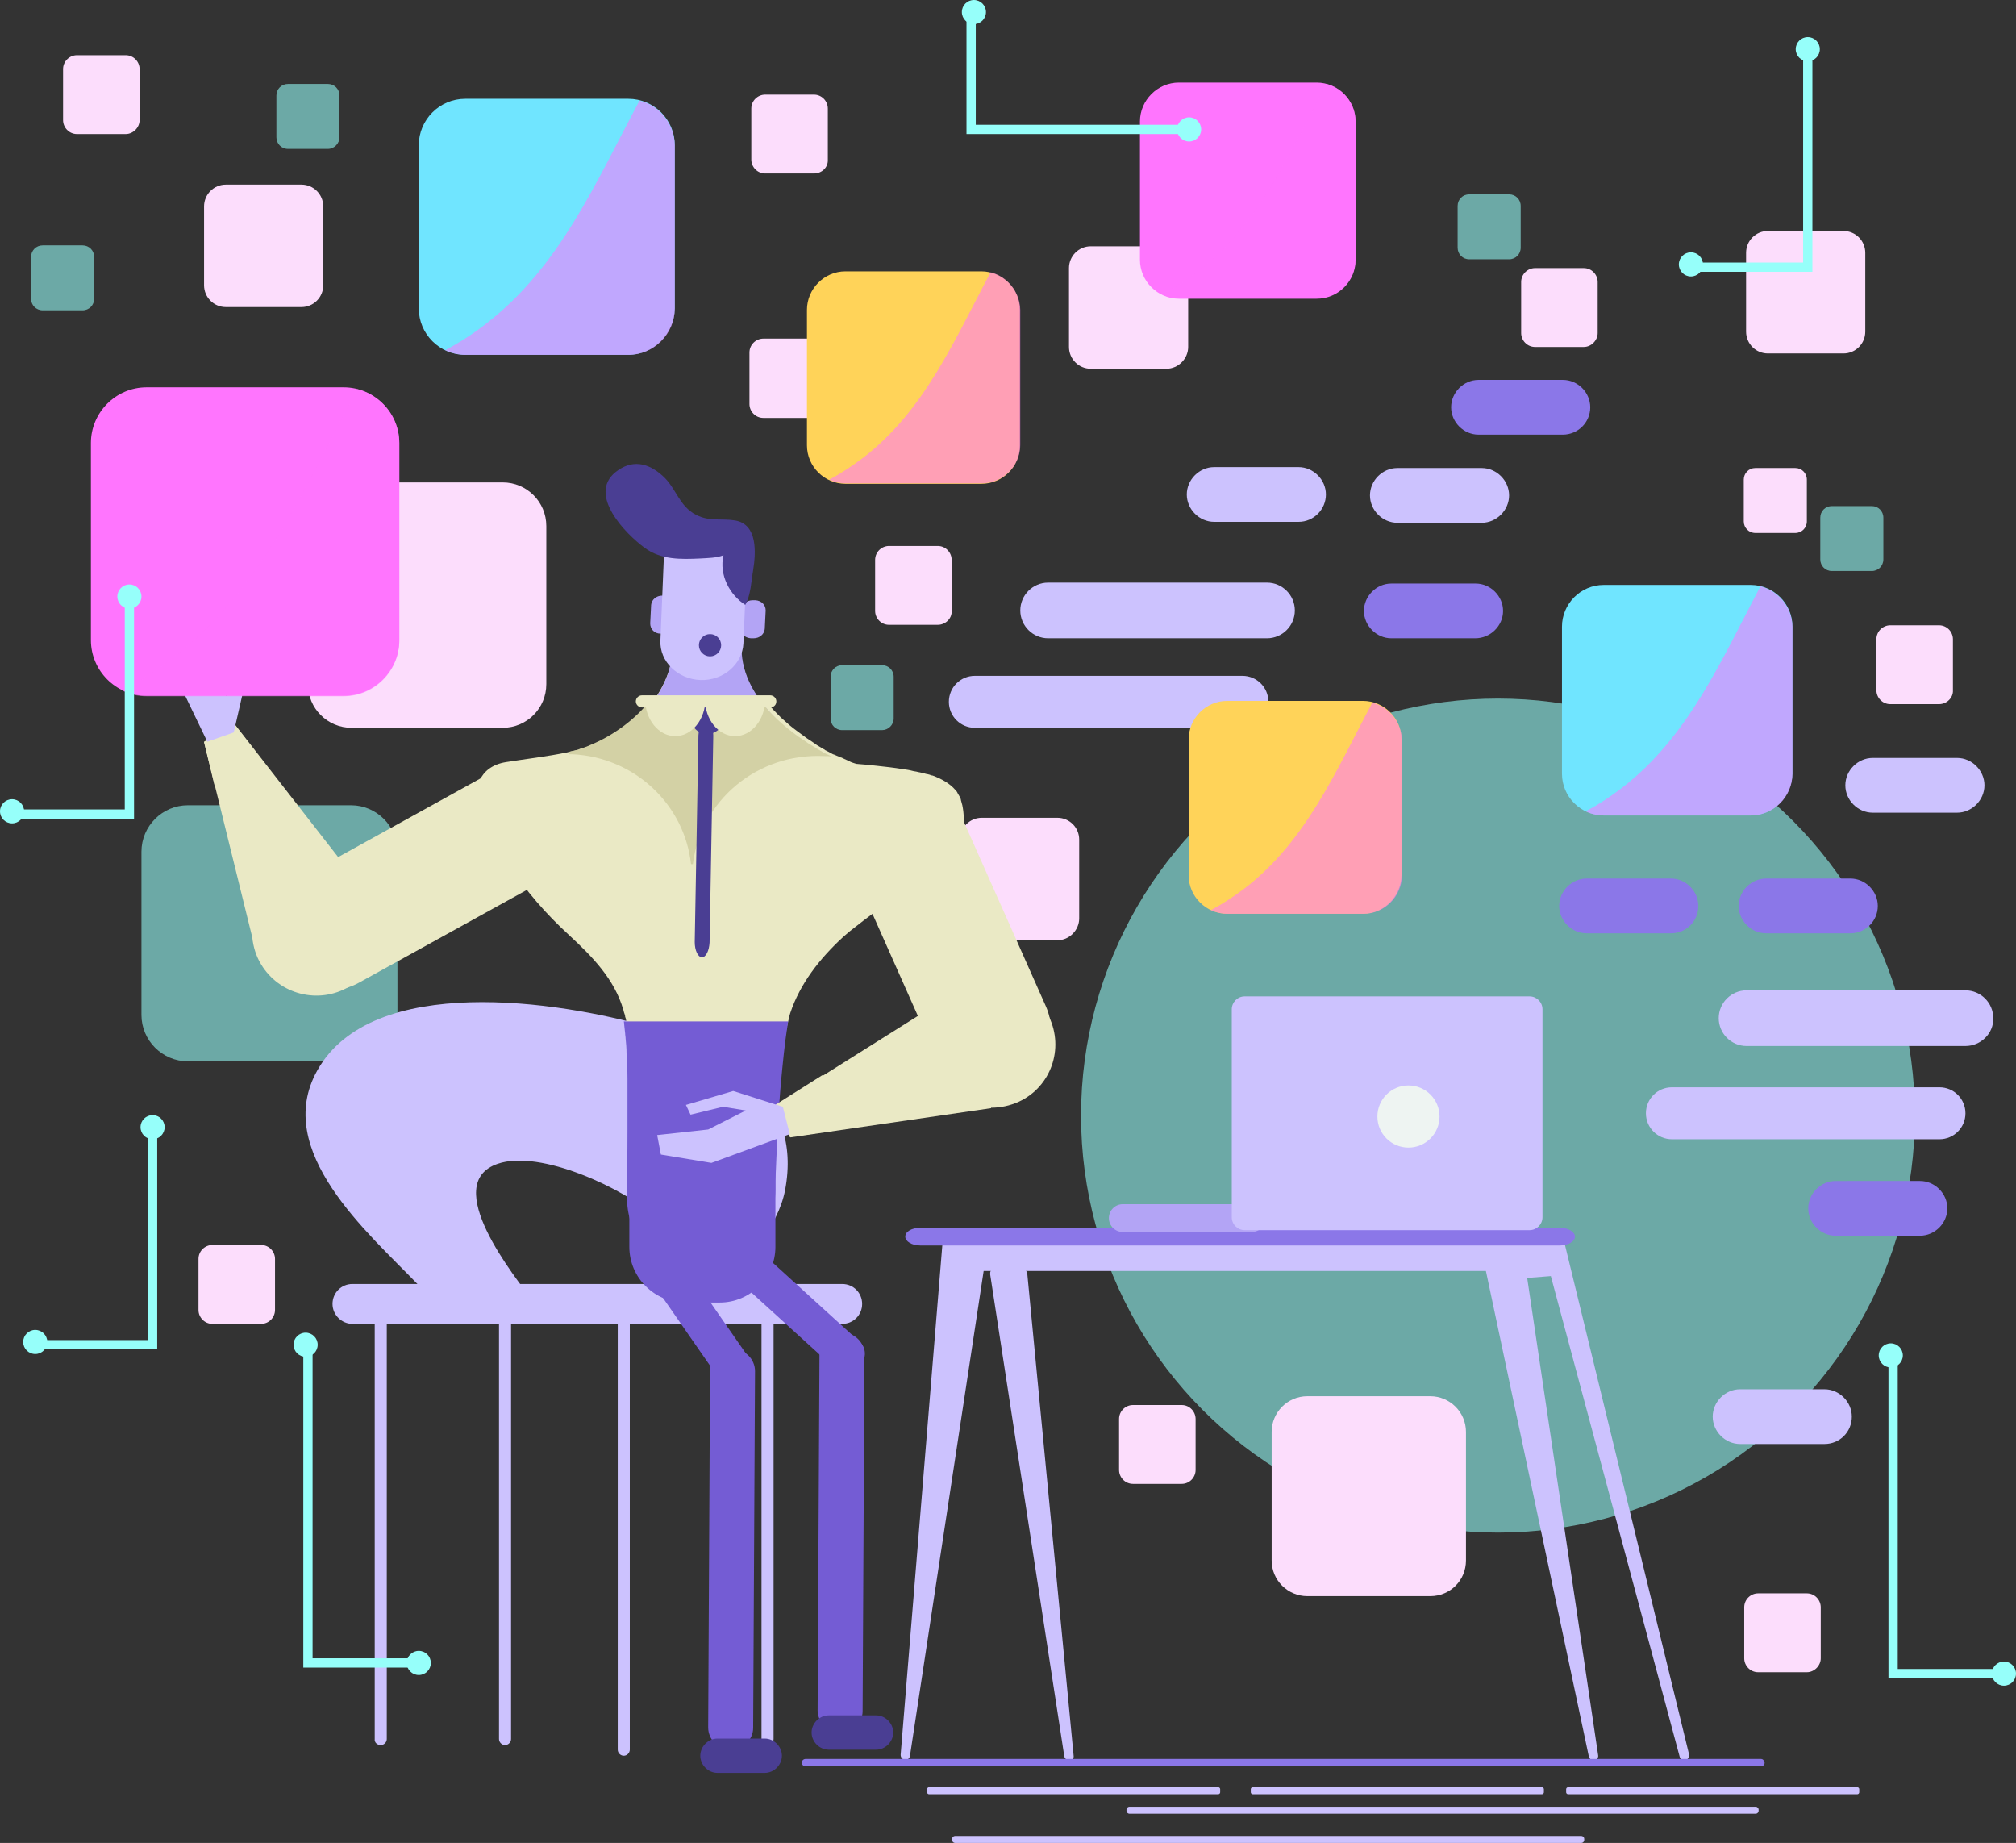 <svg version="1.1" id="OBJECTS" xmlns="http://www.w3.org/2000/svg" x="0" y="0" viewBox="0 0 434.7 397.3" xml:space="preserve"><rect x="0" y="0" width="434.7" height="397.3" fill="#333333" stroke="none"/><style>.st0{opacity:.58}.st1{fill:#96fffa}.st2{fill:#fcddfc}.st4{fill:#ccc2fe}.st5{fill:#eef4f2}.st6{fill:#8b77e8}.st7{fill:#b3a4f5}.st8{fill:#745cd4}.st9{fill:#eae9c5}.st10{fill:#d3d1a5}.st11{fill:#4a3e93}.st12{fill:#ffd359}.st13{fill:#ff75fe}.st14{opacity:.56}.st15{fill:#70e5ff}</style><g class="st0"><path class="st1" d="M75.8 228.8H40.5c-5.5 0-10-4.5-10-10v-35.2c0-5.5 4.5-10 10-10h35.2c5.5 0 10 4.5 10 10v35.2c0 5.5-4.4 10-9.9 10z"/></g><path class="st2" d="M108.4 156.9H75.8c-5.2 0-9.4-4.2-9.4-9.4v-34.1c0-5.2 4.2-9.4 9.4-9.4h32.6c5.2 0 9.4 4.2 9.4 9.4v34.1c0 5.2-4.2 9.4-9.4 9.4zM65 66.2H48.7c-2.6 0-4.7-2.1-4.7-4.7v-17c0-2.6 2.1-4.7 4.7-4.7H65c2.6 0 4.7 2.1 4.7 4.7v17c0 2.6-2.1 4.7-4.7 4.7zm163 136.5h-16.3c-2.6 0-4.7-2.1-4.7-4.7v-17c0-2.6 2.1-4.7 4.7-4.7H228c2.6 0 4.7 2.1 4.7 4.7v17c0 2.5-2.1 4.7-4.7 4.7zm23.5-123.2h-16.3c-2.6 0-4.7-2.1-4.7-4.7v-17c0-2.6 2.1-4.7 4.7-4.7h16.3c2.6 0 4.7 2.1 4.7 4.7v17c0 2.5-2.1 4.7-4.7 4.7zm146-3.3h-16.3c-2.6 0-4.7-2.1-4.7-4.7v-17c0-2.6 2.1-4.7 4.7-4.7h16.3c2.6 0 4.7 2.1 4.7 4.7v17c0 2.6-2.1 4.7-4.7 4.7zM27.1 28.9H16.6c-1.7 0-3-1.4-3-3v-11c0-1.7 1.4-3 3-3h10.5c1.7 0 3 1.4 3 3v11c0 1.6-1.4 3-3 3zm148.4 8.5H165c-1.7 0-3-1.4-3-3v-11c0-1.7 1.4-3 3-3h10.5c1.7 0 3 1.4 3 3v11c.1 1.7-1.3 3-3 3zm-119.2 248H45.8c-1.7 0-3-1.4-3-3v-11c0-1.7 1.4-3 3-3h10.5c1.7 0 3 1.4 3 3v11c0 1.6-1.3 3-3 3zm333.3 75.1h-10.5c-1.7 0-3-1.4-3-3v-11c0-1.7 1.4-3 3-3h10.5c1.7 0 3 1.4 3 3v11c0 1.6-1.4 3-3 3zm-134.8-40.6h-10.5c-1.7 0-3-1.4-3-3v-11c0-1.7 1.4-3 3-3h10.5c1.7 0 3 1.4 3 3v11c0 1.6-1.3 3-3 3zm132.3-205h-8.6c-1.4 0-2.5-1.1-2.5-2.5v-9c0-1.4 1.1-2.5 2.5-2.5h8.6c1.4 0 2.5 1.1 2.5 2.5v9c0 1.4-1.1 2.5-2.5 2.5z"/><g class="st0"><path class="st1" d="M325.4 55.9h-8.6c-1.4 0-2.5-1.1-2.5-2.5v-9c0-1.4 1.1-2.5 2.5-2.5h8.6c1.4 0 2.5 1.1 2.5 2.5v9c0 1.4-1.1 2.5-2.5 2.5z"/></g><g class="st0"><path class="st1" d="M70.7 32.1h-8.6c-1.4 0-2.5-1.1-2.5-2.5v-9c0-1.4 1.1-2.5 2.5-2.5h8.6c1.4 0 2.5 1.1 2.5 2.5v9c0 1.3-1.1 2.5-2.5 2.5z"/></g><g class="st0"><path class="st1" d="M17.8 66.9H9.2c-1.4 0-2.5-1.1-2.5-2.5v-9c0-1.4 1.1-2.5 2.5-2.5h8.6c1.4 0 2.5 1.1 2.5 2.5v9c0 1.4-1.1 2.5-2.5 2.5z"/></g><g class="st0"><path class="st1" d="M190.2 157.4h-8.6c-1.4 0-2.5-1.1-2.5-2.5v-9c0-1.4 1.1-2.5 2.5-2.5h8.6c1.4 0 2.5 1.1 2.5 2.5v9c0 1.4-1.2 2.5-2.5 2.5z"/></g><g class="st0"><path class="st1" d="M403.6 123.1H395c-1.4 0-2.5-1.1-2.5-2.5v-9c0-1.4 1.1-2.5 2.5-2.5h8.6c1.4 0 2.5 1.1 2.5 2.5v9c0 1.4-1.1 2.5-2.5 2.5z"/></g><path class="st2" d="M341.5 74.8H331c-1.7 0-3-1.4-3-3v-11c0-1.7 1.4-3 3-3h10.5c1.7 0 3 1.4 3 3v11c0 1.6-1.4 3-3 3zM175.1 90.1h-10.5c-1.7 0-3-1.4-3-3V76c0-1.7 1.4-3 3-3h10.5c1.7 0 3 1.4 3 3v11c0 1.7-1.4 3.1-3 3.1zm27.1 44.6h-10.5c-1.7 0-3-1.4-3-3v-11c0-1.7 1.4-3 3-3h10.5c1.7 0 3 1.4 3 3v11c.1 1.6-1.3 3-3 3zm215.9 17.1h-10.5c-1.7 0-3-1.4-3-3v-11c0-1.7 1.4-3 3-3h10.5c1.7 0 3 1.4 3 3v11c.1 1.6-1.3 3-3 3z"/><g class="st0"><circle class="st1" cx="323" cy="240.5" r="89.9"/></g><path fill="none" d="M285.8 58.4v-.1"/><path class="st4" d="M90 276.8c-10.6-11-31.3-28.7-21.6-46 11.8-21.2 52.4-14.9 71.2-9.5 17 4.9 33.5 15 29.7 35.2-1.6 8.5-8.6 14.2-10.8 22.2-3.8-1.4-9.1-.3-13.3-.5 1.5-5.6.5-11.9-3.9-15.9-6.6-6-24.8-14.6-34-11.4-12.5 4.3 3.7 24.4 7.8 29.8-5.5-1-10.8.4-16.4.1"/><path class="st4" d="M76 285.4h105.6c2.4 0 4.3-1.9 4.3-4.3s-1.9-4.3-4.3-4.3H76c-2.4 0-4.3 1.9-4.3 4.3s2 4.3 4.3 4.3z"/><path class="st4" d="M165.5 376.2c.7 0 1.3-.6 1.3-1.3v-92.4c0-.7-.6-1.3-1.3-1.3-.7 0-1.3.6-1.3 1.3v92.4c0 .7.6 1.3 1.3 1.3zm-56.6 0c.7 0 1.3-.6 1.3-1.3v-92.4c0-.7-.6-1.3-1.3-1.3-.7 0-1.3.6-1.3 1.3v92.4c0 .7.6 1.3 1.3 1.3zm25.6 2.3c.7 0 1.3-.6 1.3-1.3v-92.4c0-.7-.6-1.3-1.3-1.3-.7 0-1.3.6-1.3 1.3v92.4c0 .7.6 1.3 1.3 1.3zm-52.4-2.3c.7 0 1.3-.6 1.3-1.3v-92.4c0-.7-.6-1.3-1.3-1.3-.7 0-1.3.6-1.3 1.3v92.4c-.1.7.5 1.3 1.3 1.3z"/><path class="st5" d="M288.5 249.4l1 2 2 1-2 1.1-1 2-1.1-2-2-1.1 2-1z"/><path class="st4" d="M204.2 268.5l-9 110 16-105.5h110l22.5 105.5-15.5-104 7-.5 28 104.5-26.8-110z"/><path class="st4" d="M363.2 379.5c-.4 0-.8-.3-1-.7l-27.8-103.7-5.1.4 15.3 102.9c.1.5-.3 1-.8 1.1-.5.1-1-.2-1.2-.8L320.4 274H212.1l-15.9 104.6c-.1.5-.6.9-1.1.8-.5-.1-.9-.5-.9-1.1l9-110c0-.5.5-.9 1-.9h132.2c.5 0 .9.3 1 .8l26.8 110c.1.5-.2 1.1-.7 1.2-.1.1-.2.1-.3.1zm-158-110l-6.6 80.2 11.6-76.8c.1-.5.5-.8 1-.8h110c.5 0 .9.3 1 .8l15.8 74-10.8-72.2c0-.3 0-.6.2-.8.2-.2.4-.4.7-.4l7-.5c.5 0 .9.3 1 .7l5.3 19.8-5.9-24.1H205.2z"/><path class="st4" d="M214.5 274.5l16 104-10-104z"/><path class="st4" d="M230.5 379.5c-.5 0-.9-.4-1-.8l-16-104c0-.3 0-.6.2-.8.2-.2.5-.3.8-.3h6c.5 0 .9.4 1 .9l10 104c.1.5-.3 1-.9 1.1 0-.1-.1-.1-.1-.1zm-14.9-104l10.5 68-6.5-68h-4z"/><path class="st6" d="M336.4 268.5h-138c-1.8 0-3.2-.9-3.2-1.9 0-1.1 1.4-1.9 3.2-1.9h138c1.8 0 3.2.9 3.2 1.9 0 1-1.4 1.9-3.2 1.9z"/><path class="st7" d="M269.9 265.6h-27.8c-1.6 0-3-1.3-3-3 0-1.6 1.3-3 3-3h27.8c1.6 0 3 1.3 3 3s-1.4 3-3 3z"/><path class="st4" d="M329.8 265.2h-61.4c-1.5 0-2.8-1.2-2.8-2.8v-44.8c0-1.5 1.2-2.8 2.8-2.8h61.4c1.5 0 2.8 1.2 2.8 2.8v44.8c0 1.6-1.3 2.8-2.8 2.8z"/><circle class="st5" cx="303.7" cy="240.7" r="6.7"/><path class="st8" d="M155.2 280.8h-7.5c-6.6 0-12-5.4-12-12v-36c0-6.6 5.4-12 12-12h7.5c6.6 0 12 5.4 12 12v36c0 6.6-5.4 12-12 12z"/><path class="st9" d="M120.7 196.8c-1.4-1.9-2.7-3.8-4.1-5.7-4.6-6.7-11.8-16.1-10.1-24.8.7-.4 1.4-.7 2.1-.9.2-.1.5-.2.8-.2 1.2-.4 2.6-.8 4.1-1.1 2.9-.7 6-1.3 8.4-1.3.5 0 1.7-.4 3.1-.8 2.4-.8 5.2-1.9 6-2.3 2.8-1.5 5.2-3.3 7-5.2 4.8-4.8 6.7-10.2 6.8-12.7 0-1.5.2-3.7.7-6l14.4.3c0 1.4-.1 2.7-.1 3.7 0 5.7 3.1 10.8 7.2 14.9 5 4.9 11.4 8.4 15.4 9.9 1.1.1 2.6.2 4.2.4 1.7.2 3.5.4 5.2.7.7.1 1.4.2 2 .4.3.1.6.1 1 .2.2 0 .3.1.5.1.3.1.5.1.8.2h.1c.3.1.5.1.8.2.1 0 .2.1.4.1.2.1.5.2.7.2 1.8.7 3.5 1.7 4.6 3.1l.1.1c.7.9 1.2 1.9 1.4 3.2.6 3.3.2 7.2.4 11 .2 2.4-10.7 7.5-15.7 10.2-1 .5-1.7 1-2.1 1.3-1.9 1.5-3.8 3-5.6 4.7-.4.4-.9.8-1.3 1.2-4.8 4.7-8.8 10.1-10.8 16.4-.1.3-.2.7-.3 1.2 0 .1-.1.3-.1.4 0 .1-.1.3-.1.4-.1.3-.1.6-.2.9-.5 2.4-.9 5.4-1.2 8.5-.1.6-.1 1.2-.2 1.8l-30.6-.5v-1.7c0-1.4-.1-2.7-.2-4 0-.8-.1-1.6-.2-2.4 0-.3-.1-.6-.1-.8-.1-.4-.1-.9-.2-1.3 0-.3-.1-.6-.1-.8 0-.3-.1-.5-.2-.8 0-.3-.1-.5-.2-.8-.1-.2-.1-.5-.2-.7-1.4-5.2-4.2-9.9-7.6-14-2-2.5-4.3-4.8-6.7-6.9z"/><path class="st9" d="M103.5 168.1c.8-1.7 2.5-3.3 5.6-3.8 4.4-.7 8.9-1.2 13.2-2.1.7-.2 1.5-.3 2.2-.5 1-.3 2-.6 2.9-.9 4.9-1.8 10.4-5.3 13.9-9.9l.1-.1 23.8.4.1.1c.9 1.2 2 2.3 3.1 3.4.6.5 1.2 1.1 1.8 1.6 1.2 1 2.5 1.9 3.7 2.8.1.1.2.1.3.2.5.3 1 .7 1.5 1 .1.1.3.2.4.3l1.5.9c.1 0 .2.1.3.2.6.3 1.2.6 1.7.9.1 0 .2.1.3.1.5.2.9.4 1.4.6h.1c.1.1.3.1.4.2.4.2.7.3 1.1.5.2.1.3.1.4.2.4.2.8.3 1.1.4.2.1.3.1.5.1 1.2.1 2.6.2 4.2.4 1.8.2 3.7.4 5.5.7.7.1 1.5.2 2.2.4.3.1.7.1 1 .2.2 0 .3.1.5.1.3.1.6.1.8.2h.1c.3.1.6.2.8.2.1 0 .3.1.4.1.3.1.5.2.7.2 1.9.7 3.7 1.7 4.9 3.1l.1.1c.2.2.3.4.4.6 0 .1.1.2.1.2.1.2.2.3.3.5 0 .1.1.2.1.2.1.2.2.4.2.6.1.4.2.7.3 1.1.7 3.3.2 7.2.5 11v.4c0 .1-.1.2-.1.3v.1c-.1.1-.2.2-.3.4-2.1 2.4-9.8 6-14.7 8.4-.1.1-.3.1-.4.2-.1.1-.2.1-.3.1-.3.1-.5.3-.7.4-1 .5-1.8 1-2.3 1.3-2 1.5-4 3-6 4.6-.5.4-.9.8-1.4 1.2-5.1 4.7-9.3 10.1-11.4 16.4-.1.3-.2.7-.3 1.2 0 .1-.1.3-.1.4 0 .1-.1.3-.1.4-.1.3-.1.6-.2.9-.5 2.4-.9 5.4-1.3 8.5-.1.6-.1 1.2-.2 1.8-.2 2-.4 3.9-.5 5.8-.3 3.2-.4 6.1-.5 8.3v1.4c-.1 6.7-6 12-13.2 11.9l-7.4-.1c-6.1-.1-11.1-4.9-10.9-10.6v-4.9c0-1.8 0-3.8.1-5.9v-8.2c-.1-1.4-.1-2.7-.2-4-.1-.8-.1-1.6-.2-2.4 0-.3-.1-.6-.1-.8-.1-.4-.1-.9-.2-1.3 0-.3-.1-.6-.1-.8 0-.3-.1-.5-.2-.8 0-.3-.1-.5-.2-.8-.1-.2-.1-.5-.2-.7-1.9-6.6-6.7-11.5-11.8-16.2-4.8-4.4-9.3-9.5-12.8-15-2.7-4.5-8.7-13.4-6.3-18.4z"/><path class="st8" d="M134.5 220c0 .3.1.6.1 1 .1.6.1 1.2.2 1.8 0 .4.1.7.1 1.1.1 1 .2 2.1.2 3.2.1 1.7.2 3.6.2 5.4v11c0 2.8 0 5.5-.1 7.9v6.6c-.1 7.7 4.9 14.2 11.1 14.3l7.5.2c7.2.2 13.3-7 13.4-16v-1.9c.1-2.8.3-6.8.5-11.1.1-2.5.3-5.2.5-7.8.1-.8.1-1.6.2-2.4.4-4.2.8-8.3 1.3-11.5.1-.4.1-.9.2-1.3 0-.1 0-.2.1-.3h-35.5z"/><path class="st7" d="M137.9 154.8c3.4 3.5 8.5 5.8 14.3 5.9 6 .1 11.4-2.2 15-5.9-4.1-4.1-7.3-9.2-7.3-15 0-1 .1-2.3.1-3.7l-14.6-.3c-.4 2.4-.6 4.6-.7 6.1 0 2.6-2 8-6.8 12.9z"/><path class="st9" d="M183.1 185.7l18.5 41.6c2.9 6.5 10.6 9.5 17.2 6.6 6.6-2.9 9.6-10.5 6.7-17L207 175.3c-1.7-3.9-5.3-6.6-9.2-7.4h-.1c-2.2-.4-4.4-.4-6.6.3-.4.1-.8.3-1.2.5-3.3 1.4-5.7 4.1-6.9 7.2-.3.7-.5 1.4-.6 2.1-.7 2.5-.5 5.2.7 7.7z"/><path class="st9" d="M207.7 212.7c6.9-3.3 15.2-.4 18.5 6.5 3.3 6.9.4 15.1-6.5 18.3-2 .9-4 1.3-6 1.3v.1l-43.3 6.3-3.3-6.8 38-23.9c.7-.8 1.6-1.4 2.6-1.8z"/><path class="st9" d="M178.8 232.7c2 2 2.8 4.7 2.1 8.1-.2 1-.5 1.9-.8 2.9l-9.8 1.4-3.3-6.8 10.3-6.5 1.5.9z"/><path class="st4" d="M168.8 238.6l1.5 5.9-16.9 6.2-10.9-1.8-.8-4.2 11-1.2 8.1-4.1-4.9-.8-7 1.7-1-2.1 10.2-3z"/><path class="st9" d="M104.9 167.1l-40 22.1c-6.3 3.5-8.5 11.4-5.1 17.6 3.5 6.2 11.5 8.5 17.7 5l40-22.1c3.8-2.1 6.1-5.8 6.6-9.8v-.1c.2-2.2 0-4.4-.9-6.5l-.6-1.2c-1.7-3.1-4.6-5.2-7.8-6.1-.7-.2-1.5-.3-2.2-.4-2.6-.3-5.3.2-7.7 1.5z"/><path class="st9" d="M80.1 193.9c3.9 6.5 1.8 15-4.8 18.8-6.6 3.9-15.1 1.7-19-4.8-1.1-1.8-1.7-3.8-1.9-5.8L44 159.9l6.5-3.9L78 191.3c.8.8 1.5 1.7 2.1 2.6z"/><path class="st9" d="M57.3 167.2c-1.8 2.2-4.5 3.2-8 2.8-1-.1-2-.3-3-.5L44 160l6.5-3.9 7.4 9.6c-.1.5-.3 1-.6 1.5z"/><path class="st4" d="M50.4 157.9l-5.7 2-7.8-16.2.8-10.8 4.2-1.2 2.1 10.7 4.9 7.7.3-5-2.3-6.7 2-1.2 4 9.8z"/><path class="st10" d="M124.6 161.6l53.4.9v-.1c-.1 0-.2-.1-.3-.1-.5-.3-1.1-.6-1.7-1-.1-.1-.2-.1-.3-.2l-1.5-.9c-.1-.1-.3-.2-.4-.3-.5-.3-1-.7-1.5-1-.1-.1-.2-.1-.3-.2-1.2-.9-2.4-1.8-3.6-2.9-.6-.5-1.2-1.1-1.7-1.6-1.1-1.1-2.1-2.3-3-3.5l-23-.4c-3.4 4.7-8.7 8.4-13.4 10.3-.8.4-1.8.7-2.7 1z"/><path class="st10" d="M122.6 162.1c.7-.2 1.4-.3 2.1-.5 1-.3 1.9-.6 2.8-.9 2.3-.9 4.7-2.2 7-3.8l35.7.6c.6.5 1.3 1 1.9 1.4.1.1.2.1.3.2.5.3 1 .7 1.5 1 .1.1.3.2.4.3l1.5.9c.1 0 .2.1.3.2.6.3 1.1.6 1.7.9.1 0 .2.1.3.1.4.2.9.4 1.3.6h.1c-.6-.1-1.2-.1-1.8-.1-14.4-.7-26.6 9.6-28.3 23.3h-.4c-1.4-12.8-12.1-23.1-25.7-23.7h-.6c-.1-.2-.1-.4-.1-.5z"/><path class="st11" d="M151.3 206.4c.9 0 1.6-1.4 1.7-3.2l.8-44.6c0-1.8-.7-3.2-1.5-3.3-.9 0-1.6 1.4-1.7 3.2l-.8 44.6c0 1.8.7 3.2 1.5 3.3z"/><path class="st11" d="M152.3 158.2h.3c1.8 0 3.3-1.4 3.4-3.2 0-1.8-1.4-3.3-3.2-3.4h-.3a3.4 3.4 0 00-3.4 3.2c-.1 1.9 1.4 3.4 3.2 3.4z"/><path class="st7" d="M161.9 137.6h.6c1.3 0 2.3-.9 2.4-2l.2-4c0-1.2-.9-2.1-2.2-2.2h-.6c-1.3 0-2.3.9-2.4 2l-.2 4c-.1 1.2.9 2.1 2.2 2.2zm-19.5-1h.6c1.3 0 2.3-.9 2.4-2l.2-4c0-1.2-.9-2.1-2.2-2.2h-.6c-1.3 0-2.3.9-2.4 2l-.2 4c0 1.2.9 2.2 2.2 2.2z"/><path class="st4" d="M151 146.6c4.9.2 9.1-3.4 9.3-7.9l.7-16.9c.2-4.5-3.7-8.4-8.6-8.5-4.9-.2-9.1 3.4-9.3 7.9l-.7 16.9c-.2 4.5 3.7 8.3 8.6 8.5z"/><path class="st9" d="M139.1 150.7c0 4.4 2.9 8 6.5 8s6.5-3.6 6.5-8h-13z"/><path class="st9" d="M152 150.7c0 4.4 2.9 8 6.5 8s6.5-3.6 6.5-8h-13z"/><circle class="st11" cx="153.1" cy="139.1" r="2.4"/><path class="st8" d="M157.4 377.1h.3c2.6 0 4.7-2.1 4.7-4.6l.4-76.9c0-2.6-2.1-4.7-4.7-4.7h-.3c-2.6 0-4.7 2.1-4.7 4.6l-.4 76.9c0 2.6 2.1 4.7 4.7 4.7zm23.6-3.6h.3c2.6 0 4.7-2.1 4.7-4.6l.4-76.9c0-2.6-2.1-4.7-4.7-4.7h-.3c-2.6 0-4.7 2.1-4.7 4.6l-.4 76.9c.1 2.6 2.2 4.7 4.7 4.7z"/><path class="st8" d="M160.5 297.3l-.9.6c-1.5 1.1-3.7.7-4.7-.9l-14.1-20.3c-1.1-1.5-.7-3.7.9-4.7l.9-.6c1.5-1.1 3.7-.7 4.7.9l14.1 20.3c1 1.5.6 3.6-.9 4.7zm25-3l-.4.5c-1.3 1.5-3.7 1.6-5.1.2l-21-19.1c-1.5-1.3-1.6-3.7-.2-5.1l.4-.5c1.3-1.5 3.7-1.6 5.1-.2l21 19.1c1.5 1.3 1.6 3.6.2 5.1z"/><path class="st11" d="M164.9 382.2h-10.2c-2 0-3.7-1.7-3.7-3.7s1.7-3.7 3.7-3.7h10.2c2 0 3.7 1.7 3.7 3.7s-1.7 3.7-3.7 3.7zm24-5h-10.2c-2 0-3.7-1.7-3.7-3.7s1.7-3.7 3.7-3.7h10.2c2 0 3.7 1.7 3.7 3.7s-1.7 3.7-3.7 3.7z"/><circle class="st12" cx="363.2" cy="155.3" r="18.8"/><path class="st9" d="M166.1 152.5h-27.7c-.7 0-1.3-.6-1.3-1.3 0-.7.6-1.3 1.3-1.3h27.7c.7 0 1.3.6 1.3 1.3 0 .8-.6 1.3-1.3 1.3z"/><path class="st11" d="M160.7 130.4c-3.3-2.1-5.7-6.4-4.7-10.7-1.5.6-3.4.6-5 .7-4.2.2-8.5.3-12-2.3-4.1-3-12.3-11.4-6.3-16.3 3.5-2.8 7-2.1 10.2.8 2.9 2.6 3.5 6.5 7.2 8.4 3 1.5 5.3.7 8.4 1.2 4.9.8 4.5 7 3.9 10.7-.4 2.3-.5 5.4-1.7 7.5z"/><path class="st13" d="M74.1 150H31.6c-6.6 0-12-5.4-12-12V95.5c0-6.6 5.4-12 12-12h42.5c6.6 0 12 5.4 12 12V138c0 6.6-5.4 12-12 12z"/><g class="st14"><path class="st13" d="M77 83.9c-11.2 20.9-20.6 43.2-40 58.1-3.4 2.6-7 4.9-10.6 6.9 1.6.8 3.3 1.2 5.2 1.2h42.5c6.6 0 12-5.4 12-12V95.5c0-5.6-3.9-10.3-9.1-11.6z"/></g><path class="st15" d="M135.5 76.5h-35.2c-5.5 0-10-4.5-10-10V31.3c0-5.5 4.5-10 10-10h35.2c5.5 0 10 4.5 10 10v35.2c-.1 5.5-4.6 10-10 10z"/><g class="st14"><path class="st13" d="M137.9 21.7c-9.3 17.3-17.1 35.8-33.1 48.1C102 72 99 73.9 96 75.5c1.3.6 2.8 1 4.3 1h35.2c5.5 0 10-4.5 10-10V31.3c-.1-4.6-3.3-8.6-7.6-9.6z"/></g><path class="st15" d="M377.5 175.8h-31.7c-4.9 0-9-4-9-9v-31.7c0-4.9 4-9 9-9h31.7c4.9 0 9 4 9 9v31.7c-.1 5-4.1 9-9 9z"/><g class="st14"><path class="st13" d="M379.6 126.4c-8.3 15.6-15.4 32.3-29.8 43.4-2.6 2-5.2 3.7-7.9 5.1 1.2.6 2.5.9 3.9.9h31.7c4.9 0 9-4 9-9v-31.7c-.1-4.2-3-7.7-6.9-8.7z"/></g><path class="st12" d="M211.6 104.3h-29.3c-4.5 0-8.3-3.7-8.3-8.3V66.8c0-4.5 3.7-8.3 8.3-8.3h29.3c4.5 0 8.3 3.7 8.3 8.3v29.3c0 4.5-3.7 8.2-8.3 8.2z"/><g class="st14"><path class="st13" d="M213.6 58.7c-7.7 14.4-14.2 29.8-27.5 40-2.4 1.8-4.8 3.4-7.3 4.7 1.1.5 2.3.8 3.6.8h29.3c4.5 0 8.3-3.7 8.3-8.3V66.8c-.1-3.9-2.8-7.2-6.4-8.1z"/></g><path class="st4" d="M267.9 156.9h-57.7c-3.1 0-5.6-2.5-5.6-5.6 0-3.1 2.5-5.6 5.6-5.6h57.7c3.1 0 5.6 2.5 5.6 5.6-.1 3.1-2.6 5.6-5.6 5.6zm150.3 88.7h-57.7c-3.1 0-5.6-2.5-5.6-5.6 0-3.1 2.5-5.6 5.6-5.6h57.7c3.1 0 5.6 2.5 5.6 5.6 0 3.1-2.5 5.6-5.6 5.6zm-145-108H226c-3.3 0-6-2.7-6-6s2.7-6 6-6h47.2c3.3 0 6 2.7 6 6s-2.7 6-6 6zm150.6 87.9h-47.2c-3.3 0-6-2.7-6-6s2.7-6 6-6h47.2c3.3 0 6 2.7 6 6 .1 3.3-2.7 6-6 6z"/><path class="st6" d="M360.3 201.2h-18.2c-3.2 0-5.9-2.7-5.9-5.9s2.7-5.9 5.9-5.9h18.2c3.2 0 5.9 2.7 5.9 5.9 0 3.3-2.6 5.9-5.9 5.9zm38.7 0h-18.2c-3.2 0-5.9-2.7-5.9-5.9s2.7-5.9 5.9-5.9H399c3.2 0 5.9 2.7 5.9 5.9 0 3.3-2.7 5.9-5.9 5.9z"/><path class="st4" d="M422 175.2h-18.2c-3.2 0-5.9-2.7-5.9-5.9s2.7-5.9 5.9-5.9H422c3.2 0 5.9 2.7 5.9 5.9s-2.7 5.9-5.9 5.9zm-102.5-62.5h-18.2c-3.2 0-5.9-2.7-5.9-5.9s2.7-5.9 5.9-5.9h18.2c3.2 0 5.9 2.7 5.9 5.9s-2.7 5.9-5.9 5.9zm-39.5-.2h-18.2c-3.2 0-5.9-2.7-5.9-5.9s2.7-5.9 5.9-5.9H280c3.2 0 5.9 2.7 5.9 5.9s-2.6 5.9-5.9 5.9zm113.4 198.8h-18.2c-3.2 0-5.9-2.7-5.9-5.9s2.7-5.9 5.9-5.9h18.2c3.2 0 5.9 2.7 5.9 5.9 0 3.3-2.6 5.9-5.9 5.9z"/><path class="st6" d="M318.1 137.6H300c-3.2 0-5.9-2.7-5.9-5.9s2.7-5.9 5.9-5.9h18.2c3.2 0 5.9 2.7 5.9 5.9s-2.7 5.9-6 5.9zM337 93.7h-18.2c-3.2 0-5.9-2.7-5.9-5.9s2.7-5.9 5.9-5.9H337c3.2 0 5.9 2.7 5.9 5.9 0 3.3-2.7 5.9-5.9 5.9zm77 172.7h-18.2c-3.2 0-5.9-2.7-5.9-5.9s2.7-5.9 5.9-5.9H414c3.2 0 5.9 2.7 5.9 5.9s-2.7 5.9-5.9 5.9z"/><path class="st2" d="M308.4 344.1h-26.5c-4.2 0-7.7-3.4-7.7-7.7v-27.7c0-4.2 3.4-7.7 7.7-7.7h26.5c4.2 0 7.7 3.4 7.7 7.7v27.7c0 4.3-3.4 7.7-7.7 7.7z"/><path class="st13" d="M283.9 64.4h-29.7c-4.6 0-8.4-3.8-8.4-8.4V26.2c0-4.6 3.8-8.4 8.4-8.4h29.7c4.6 0 8.4 3.8 8.4 8.4V56c0 4.6-3.7 8.4-8.4 8.4z"/><g class="st14"><path class="st13" d="M286 18.1c-7.8 14.6-14.4 30.2-28 40.6-2.4 1.8-4.9 3.4-7.4 4.8 1.1.5 2.3.8 3.6.8h29.7c4.6 0 8.4-3.8 8.4-8.4V26.2c0-3.9-2.7-7.2-6.3-8.1z"/></g><path class="st12" d="M293.9 197h-29.3c-4.5 0-8.3-3.7-8.3-8.3v-29.3c0-4.5 3.7-8.3 8.3-8.3h29.3c4.5 0 8.3 3.7 8.3 8.3v29.3c-.1 4.6-3.8 8.3-8.3 8.3z"/><g class="st14"><path class="st13" d="M295.9 151.5c-7.7 14.4-14.2 29.8-27.5 40-2.4 1.8-4.8 3.4-7.3 4.7 1.1.5 2.3.8 3.6.8H294c4.5 0 8.3-3.7 8.3-8.3v-29.3c-.2-3.8-2.8-7-6.4-7.9z"/></g><path class="st6" d="M379.7 379.2h-206c-.4 0-.8.3-.8.8 0 .4.3.8.8.8h206c.4 0 .8-.3.8-.8-.1-.5-.4-.8-.8-.8z"/><path class="st4" d="M332.5 385.3h-62.4c-.2 0-.4.2-.4.4v.7c0 .2.2.4.4.4h62.4c.2 0 .4-.2.4-.4v-.7c0-.2-.2-.4-.4-.4zm68 0h-62.4c-.2 0-.4.2-.4.4v.7c0 .2.2.4.4.4h62.4c.2 0 .4-.2.4-.4v-.7c0-.2-.2-.4-.4-.4zm-137.8 0h-62.4c-.2 0-.4.2-.4.4v.7c0 .2.2.4.4.4h62.4c.2 0 .4-.2.4-.4v-.7c0-.2-.2-.4-.4-.4zm115.9 4.2H243.5c-.3 0-.6.3-.6.6v.3c0 .3.3.6.6.6h135.1c.3 0 .6-.3.6-.6v-.3c0-.3-.3-.6-.6-.6zm-37.6 6.3H205.9c-.3 0-.6.3-.6.6v.3c0 .3.3.6.6.6H341c.3 0 .6-.3.6-.6v-.3c0-.3-.3-.6-.6-.6z"/><path class="st1" d="M90.3 359.5H65.4v-68.6h2v66.6h22.9z"/><circle class="st1" cx="65.9" cy="289.9" r="2.6"/><circle class="st1" cx="90.3" cy="358.5" r="2.6"/><path class="st1" d="M432.1 361.8h-24.9v-68.6h2v66.6h22.9z"/><circle class="st1" cx="407.7" cy="292.2" r="2.6"/><circle class="st1" cx="432.1" cy="360.8" r="2.6"/><circle class="st1" cx="32.9" cy="243" r="2.6"/><circle class="st1" cx="7.6" cy="289.3" r="2.6"/><path class="st1" d="M33.9 290.9H8.7v-2h23.2v-44.6h2z"/><circle class="st1" cx="27.9" cy="128.6" r="2.6"/><circle class="st1" cx="2.6" cy="174.9" r="2.6"/><path class="st1" d="M28.9 176.5H3.7v-2h23.2v-44.6h2z"/><circle class="st1" cx="256.4" cy="27.9" r="2.6"/><circle class="st1" cx="210" cy="2.6" r="2.6"/><path class="st1" d="M255 28.9h-46.6V3.7h2v23.2H255z"/><circle class="st1" cx="389.8" cy="10.6" r="2.6"/><circle class="st1" cx="364.6" cy="57" r="2.6"/><path class="st1" d="M390.8 58.6h-25.1v-2h23.1V12h2z"/></svg>